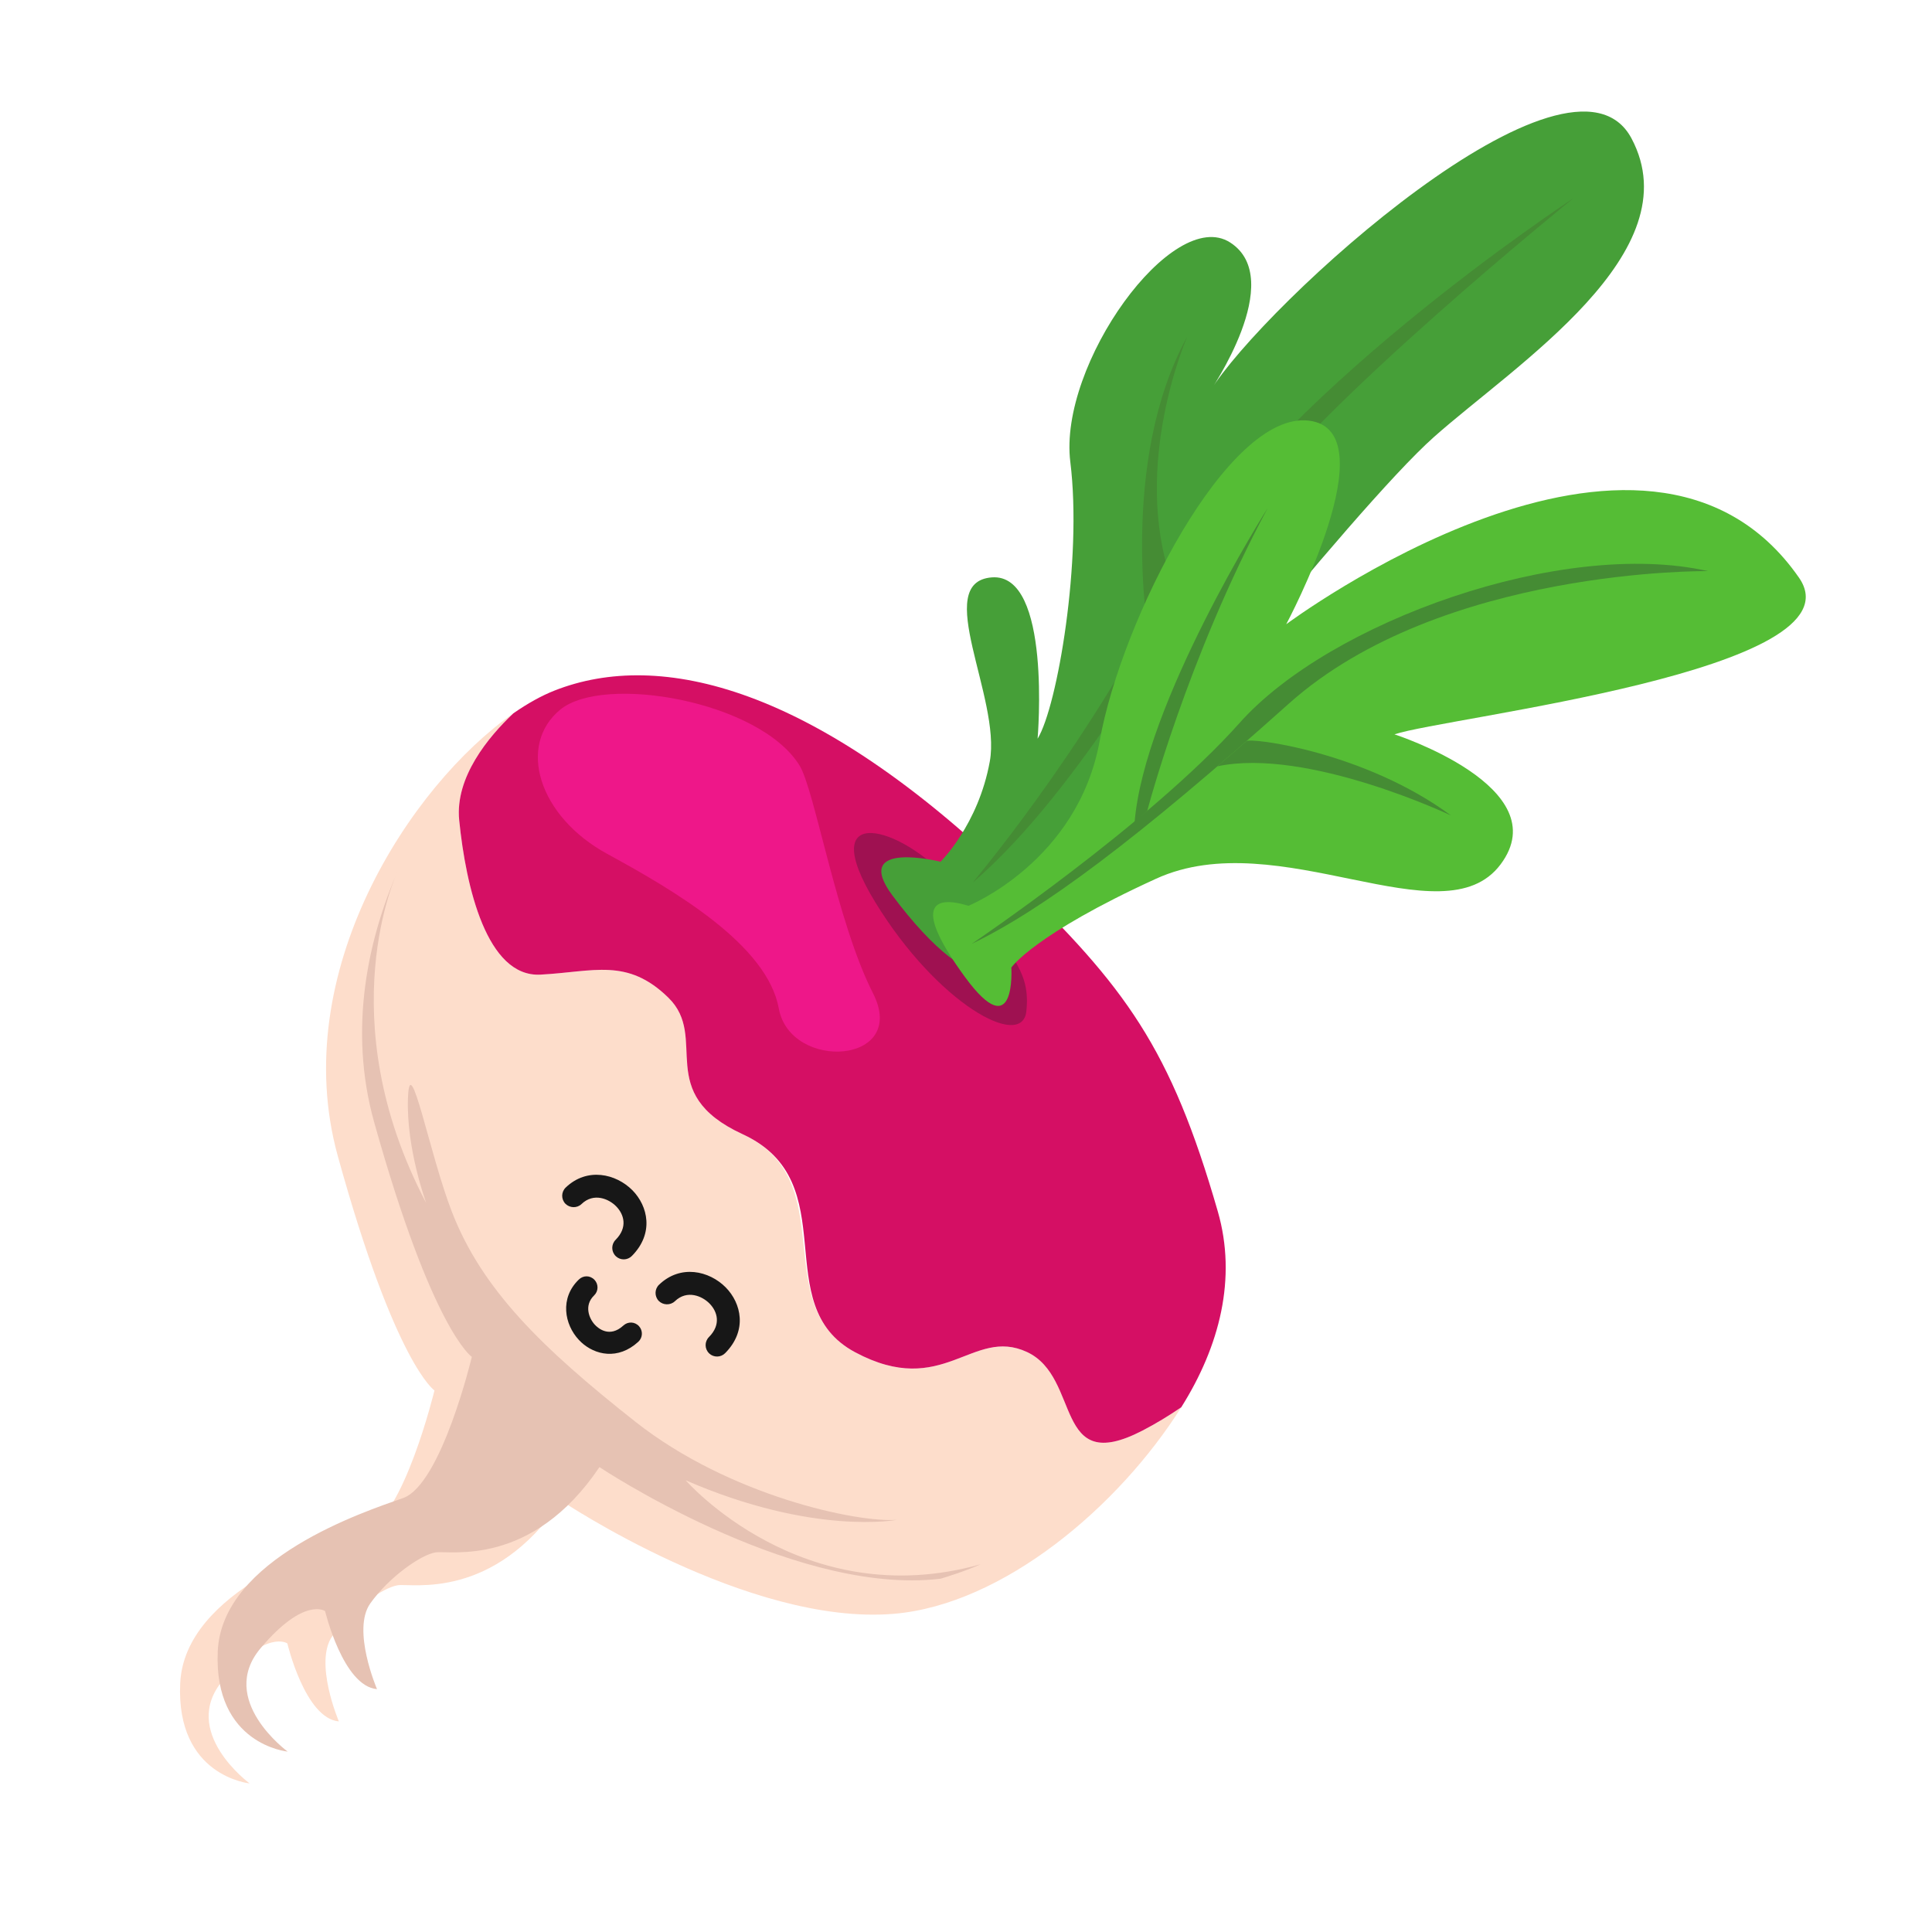 <!--Created with Inkscape (http://www.inkscape.org/)--><svg xmlns="http://www.w3.org/2000/svg" width="150" height="150"><defs><clipPath id="a"><path d="M7358.51 6565.15c-1.91-11.65-4.42-23.57-7.91-35.55-22.63-77.81-64.54-5.94-109.7-23.7-45.16-17.76-18.64-74.88-95.02-100.19-76.37-25.32-106.85 88.06-189.34 55.24-73.74-29.34-74.39 34.08-120.61 32.38-46.21-1.69-56.22-28.94-84.26-61.72-28.04-32.78-92.32 5.1-134.92 38.19-27.53 21.38-32.3 63.5-32.25 90.71-15.21-99.32 25.77-275.33 160.49-347.35 153.45-82.04 190.11-73.56 190.11-73.56s57.04-88.35 43.61-118.08c-13.44-29.74-65.56-138.33-13.81-192.28 51.75-53.95 96.66-14.93 96.66-14.93s-69.06-12.31-74.86 41.61c-5.81 53.92 14.24 57.89 14.24 57.89s53.5-31.24 73.96-13.2c0 0-48.46 18.09-53.35 43.59-4.9 25.5-.1 56.57 6.68 66.13 6.78 9.56 62.05 46.97 41.39 142.06 0 0 176.48 39.37 250.01 131.03 55.11 68.71 62.13 190.21 38.88 281.73z"/></clipPath></defs><path d="M91.712 109.26c-.943.642-1.944 1.26-3.015 1.813-6.954 3.596-4.713-4.123-8.963-6.102-4.25-1.978-6.483 3.682-13.34.02-6.857-3.66-.95-13.343-8.74-16.932-6.962-3.21-2.566-7.477-5.762-10.6-3.195-3.12-5.77-2.008-9.93-1.788-4.162.22-5.79-6.802-6.31-11.988-.337-3.35 2.294-6.488 4.202-8.296-7.965 5.547-17.558 20.135-13.63 34.36 4.474 16.205 7.508 18.206 7.508 18.206s-2.387 9.876-5.362 10.915c-2.977 1.04-14.05 4.62-14.38 11.835-.33 7.214 5.39 7.76 5.39 7.76s-5.46-4.014-2.07-8.01c3.387-3.997 5-2.858 5-2.858s1.375 5.825 4 6.056c0 0-1.96-4.596-.5-6.636 1.458-2.04 3.952-3.774 5.073-3.936 1.12-.162 7.42 1.217 12.7-6.56 0 0 14.507 9.732 25.82 8.777 8.478-.717 17.45-8.315 22.31-16.035" fill="#fdddcb"/><g clip-path="url(#a)" transform="matrix(.067 .07 .07 -.067 -857.79 31.243)"><path d="M6613.2 6365.02s45.97-120.36 207.63-166.61c0 0-42.49 18.39-70.82 47.49-28.34 29.1 44.07-18.44 90.29-37.58 61.37-25.41 128.04-23.32 223.04-9.99 95 13.34 181.67 72.59 201.67 97.13 0 0-36.67-57.13-140-100.46 0 0 142.31-6.75 211.99 124.12 0 0-36.99-109.12-131.99-149.12s-113.34-42.13-113.34-42.13-38.33-159.54 13.34-204.54c51.66-45 13.38-176.66-86.65-148.33-100.02 28.33-106.69 235-106.69 235s-266.88 195.14-298.47 355.02" fill="#e6c2b3"/></g><path d="M47.817 97.537l-.018-.02c-.348-.345-.35-.906-.006-1.254.966-.972.656-1.984.044-2.606-.564-.576-1.74-1.087-2.687-.176-.354.34-.915.314-1.253-.024-.34-.356-.33-.915.024-1.256 1.66-1.595 3.905-1.078 5.182.212 1.203 1.223 1.7 3.34-.048 5.102-.34.34-.887.35-1.236.022M45.107 104.19c-.058-.05-.11-.104-.163-.16-1.122-1.196-1.504-3.246 0-4.69.34-.327.86-.337 1.21.024.324.342.315.882-.025 1.21-.803.773-.404 1.79.063 2.287.248.262 1.132 1.04 2.21.05.348-.318.88-.307 1.21.054.317.35.295.89-.054 1.21-1.577 1.442-3.37 1.035-4.454.018M55.065 105.083c-.006-.006-.013-.012-.018-.02-.35-.343-.35-.906-.005-1.254.966-.973.656-1.985.043-2.606-.565-.576-1.738-1.088-2.686-.177-.356.338-.925.312-1.256-.025-.337-.355-.328-.916.025-1.255 1.66-1.595 3.89-1.093 5.18.21 1.203 1.224 1.7 3.34-.048 5.103-.338.342-.887.35-1.237.023" fill="#171717"/><path d="M35.652 63.682c.52 5.186 2.148 12.208 6.31 11.988 4.16-.22 6.735-1.333 9.93 1.79 3.196 3.122-1.2 7.39 5.763 10.598 8.083 3.725 1.882 13.272 8.74 16.932 6.856 3.662 9.09-1.998 13.34-.02 4.25 1.98 2.008 9.7 8.962 6.103 1.07-.554 2.072-1.17 3.015-1.813 2.98-4.734 4.333-10.01 2.84-15.196-3.67-12.743-7.165-17.417-15.94-25.91-15.323-14.83-27.346-17.78-35.57-14.535-1.003.396-2.08.994-3.188 1.766-1.91 1.806-4.54 4.946-4.202 8.296" fill="#d50f64"/><path d="M62.075 59.43c-3.102-5.01-15.197-7.102-18.57-4.34-3.37 2.764-1.705 8.29 3.64 11.205 5.346 2.916 12.417 7.08 13.32 12 .9 4.92 10.127 4.34 7.31-1.19-2.815-5.53-4.523-15.777-5.7-17.676" fill="#ee1789"/><path d="M73.777 68.44c-3.788-4.324-10.632-6.252-5.818 1.614 4.813 7.865 11.402 11.5 11.725 8.464.324-3.037-.956-4.426-5.908-10.078" fill="#9f1151"/><path d="M85.47 64.42s19.514-24.852 25.865-30.495c6.353-5.645 20.043-14.33 15.334-23.18-4.71-8.85-28.62 12.925-32.76 19.685 0 0 6.053-8.74 1.6-11.604-4.456-2.864-13.35 9.475-12.41 17.04.94 7.565-.996 18.976-2.54 21.486 0 0 1.113-12.893-3.56-12.524-4.675.37.738 9.35-.15 14.28-.89 4.932-3.83 7.796-3.83 7.796s-6.962-1.74-3.744 2.6c3.22 4.337 6.113 6.437 6.988 5.623.874-.812 8.114-9.324 9.205-10.707" fill="#469f38"/><path d="M75.575 68.483c-.37.32 8.244-9.513 15.38-23.41 7.134-13.897 31.22-29.694 31.22-29.694s-20.11 16.238-25.494 24.245c-5.38 8.01-12.69 21.563-21.105 28.858" fill="#458c34"/><path d="M92.18 26.13s-4.37 9.934-1.226 18.942L89.2 49.58s-2.39-13.675 2.98-23.45" fill="#458c34"/><path d="M75.19 70.326s8.5-3.438 10.194-12.83c1.693-9.395 9.95-25.608 16.238-24.838 6.288.77-1.76 15.808-1.76 15.808s27.877-20.797 39.813-3.613c5.005 7.207-27.41 10.82-31.41 12.16 0 0 12.715 4.11 8.242 10.094-4.474 5.982-17.24-3.23-26.752 1.117C80.242 72.57 78.52 75.12 78.52 75.12s.39 6.182-3.6.735c-3.987-5.448-2.602-6.41.27-5.53" fill="#55bd35"/><path d="M75.436 73.285s13.832-9.33 20.818-17.17c6.987-7.84 25.03-14.335 36.356-11.774 0 0-20.742-.27-32.557 10.3C88.24 65.21 80.897 70.658 75.436 73.285" fill="#458c34"/><path d="M98.414 39.46S88.82 54.606 88.087 63.883l.99-.94s3.086-11.83 9.337-23.48M96.774 57.542c.335-.294 9.176.823 15.885 5.774 0 0-11.168-5.3-18.14-3.82l2.254-1.954" fill="#458c34"/></svg>